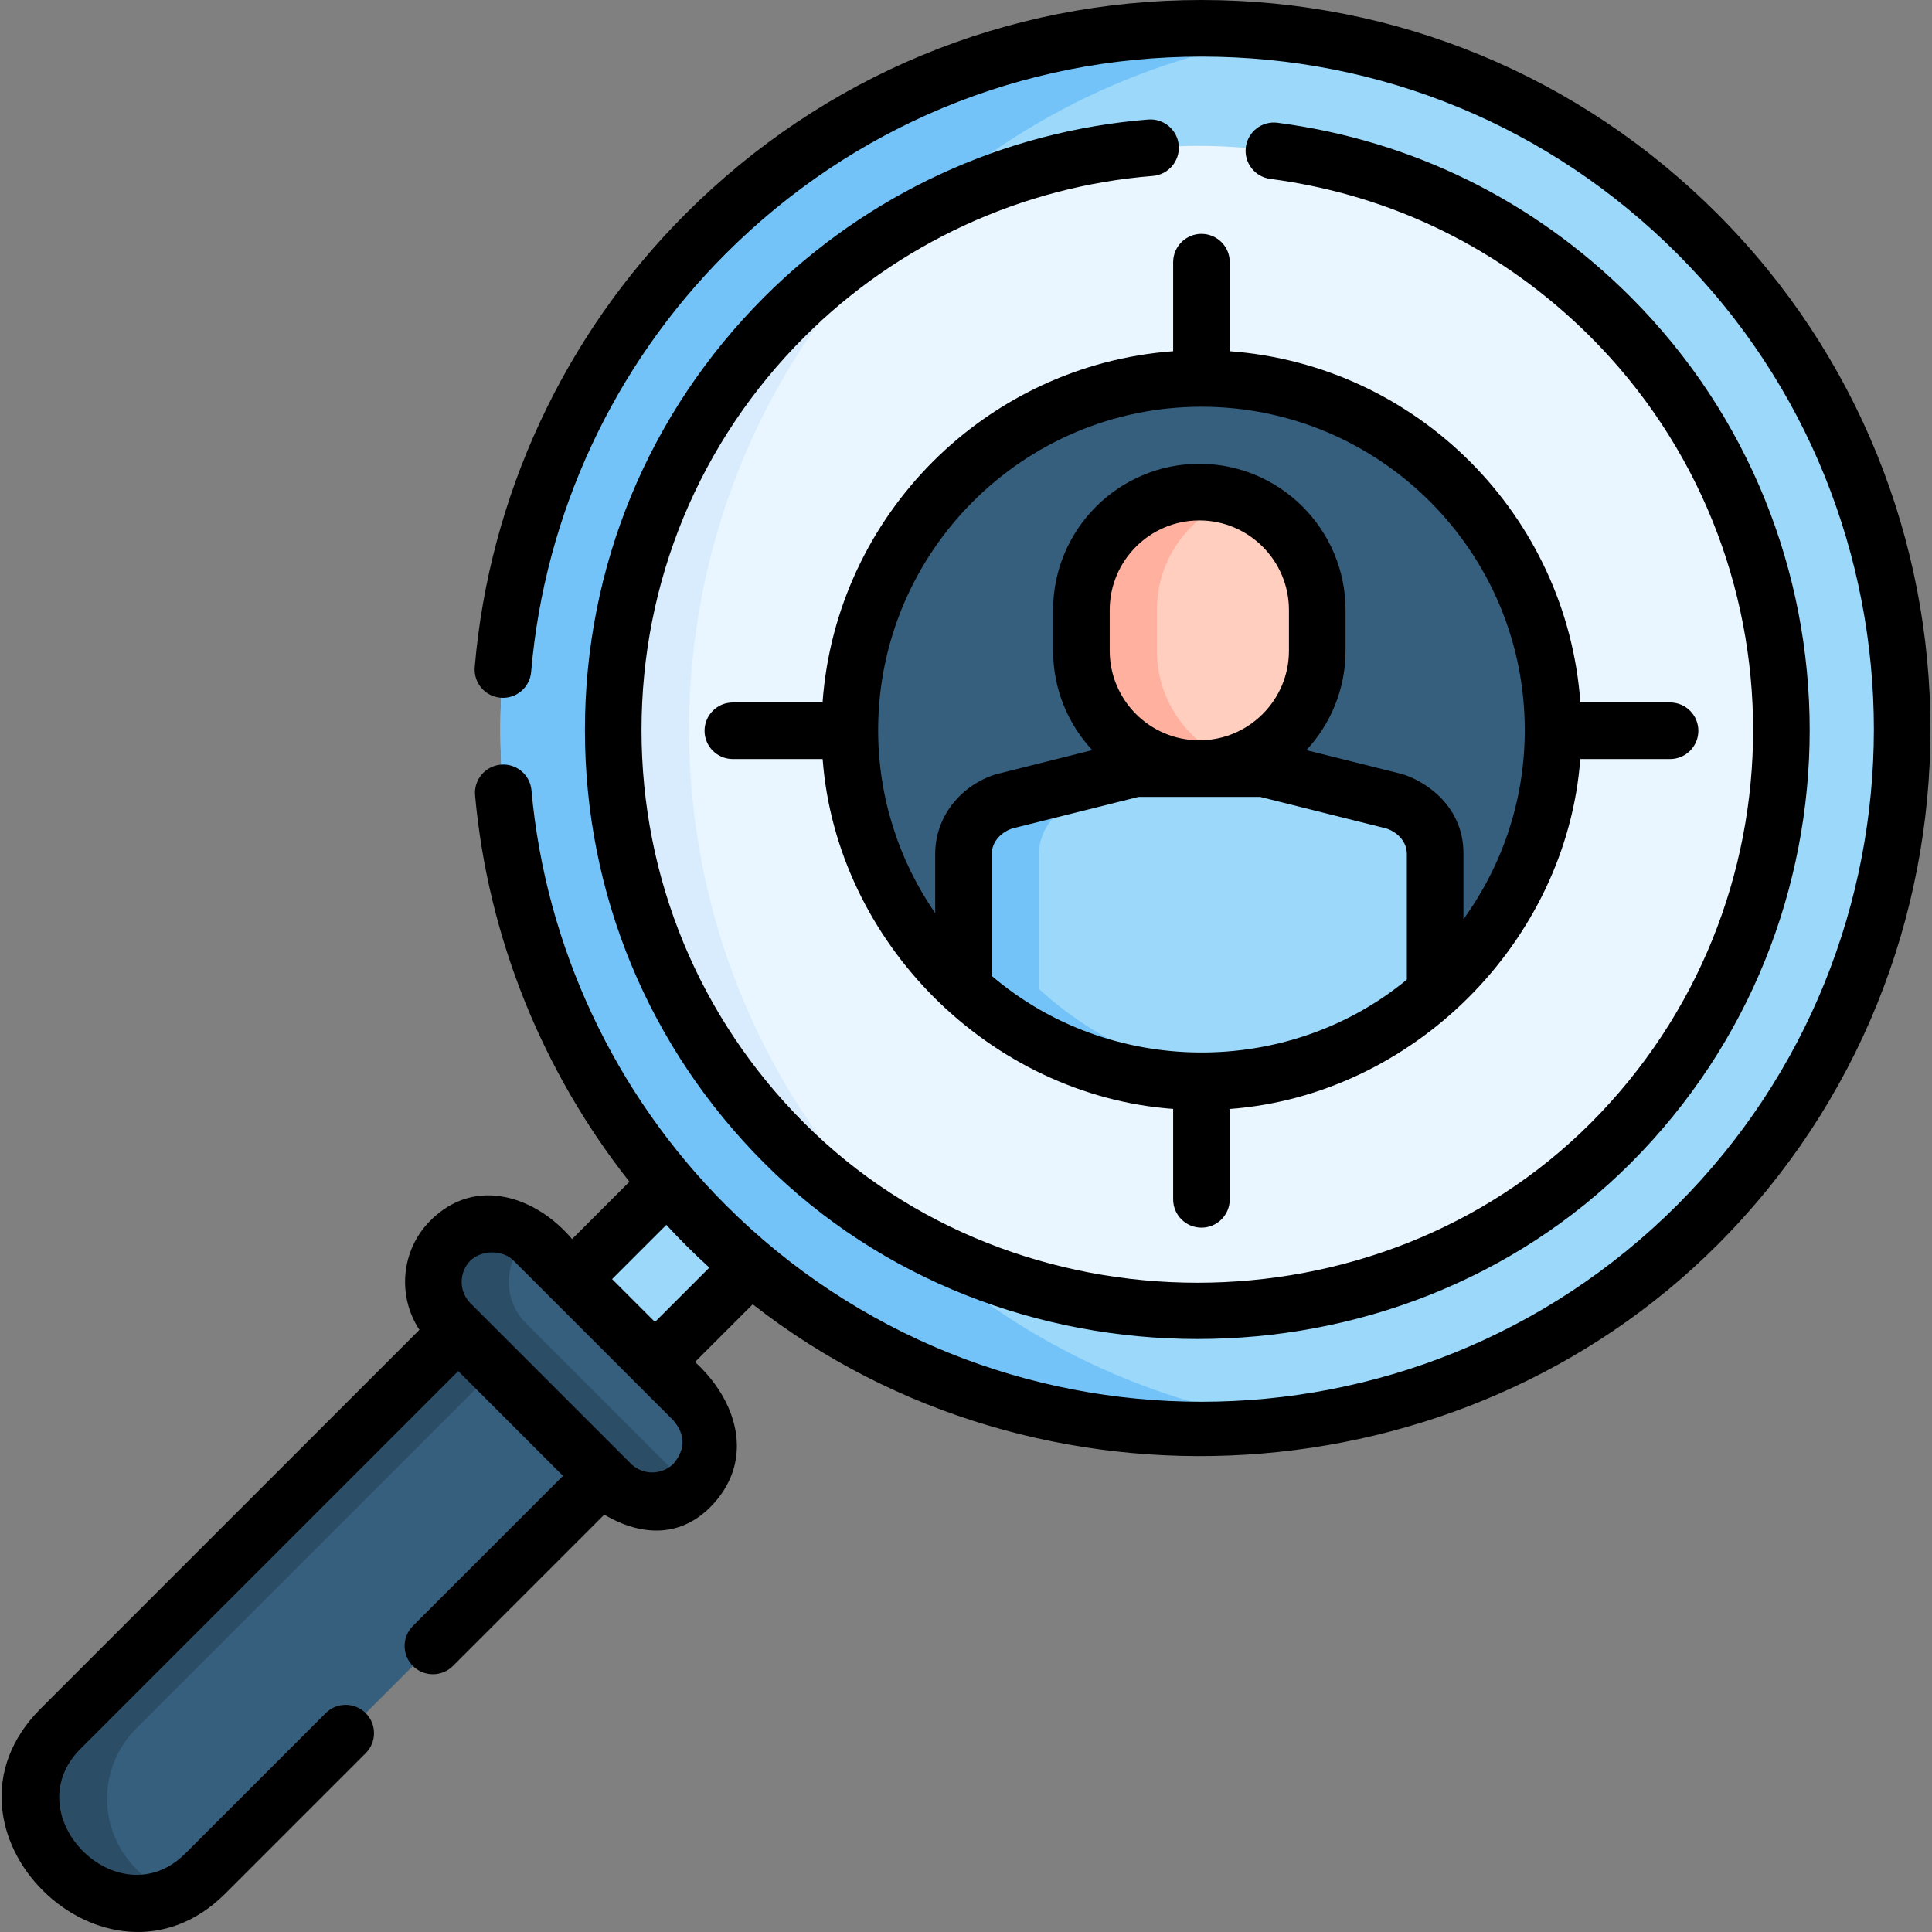 <svg id="Capa_1" enable-background="new 0 0 512.022 512.022" height="512" viewBox="0 0 512.022 512.022" width="512" xmlns="http://www.w3.org/2000/svg"><rect x="0" y="0" width="512.022" height="512.022" fill="#808080" stroke="none"/><g><path d="m161.859 393.18-42.466-42.466c-6.065-6.065-6.065-15.899 0-21.964l.006-.006c6.065-6.065 15.899-6.065 21.964 0l42.466 42.466c6.065 6.065 6.065 15.899 0 21.964l-.006.006c-6.065 6.065-15.899 6.065-21.964 0z" fill="#365e7d"/><path d="m182.838 394.081c-6.09 5.14-15.23 4.84-20.98-.9l-42.47-42.47c-6.06-6.06-6.06-15.9 0-21.96l.01-.01c5.75-5.74 14.89-6.04 20.98-.9-.34.29-.66.58-.98.9l-.01.01c-6.06 6.06-6.06 15.9 0 21.96l42.47 42.47c.32.319.64.61.98.9z" fill="#2b4d66"/><path d="m17.307 496.511-1.246-1.246c-10.251-10.251-10.251-26.872 0-37.123l105.38-105.38 38.369 38.369-105.38 105.38c-10.251 10.251-26.871 10.251-37.123 0z" fill="#365e7d"/><path d="m37.308 496.51c2.53 2.53 5.44 4.43 8.56 5.71-9.51 3.92-20.84 2.01-28.56-5.71l-1.25-1.25c-10.25-10.25-10.25-26.87 0-37.12l105.38-105.38 10 10-95.38 95.38c-10.25 10.25-10.25 26.87 0 37.12z" fill="#2b4d66"/><path d="m154.158 314.07h57.618v31.071h-57.618z" fill="#9bd8f9" transform="matrix(.707 -.707 .707 .707 -179.477 225.916)"/><circle cx="318.413" cy="193.293" fill="#9bd8f9" r="185.791"/><path d="m240.248 327.801c29.37 28.01 65.64 44.54 103.16 49.6-55.49 7.5-113.72-10.08-156.37-52.73-72.56-72.56-72.56-190.2 0-262.75 42.65-42.65 100.88-60.23 156.37-52.74-37.95 5.12-74.62 21.98-104.16 50.58-.74.7-1.48 1.43-2.21 2.16-72.56 72.55-72.56 190.19 0 262.75 1.06 1.059 2.13 2.11 3.21 3.13z" fill="#73c3f9"/><circle cx="317.351" cy="193.488" fill="#eaf6ff" r="154.832"/><path d="m240.248 327.801c-11.58-6.66-22.48-14.93-32.38-24.83-60.47-60.47-60.47-158.5 0-218.97 9.61-9.61 20.17-17.69 31.38-24.24-.74.7-1.48 1.43-2.21 2.16-72.56 72.55-72.56 190.19 0 262.75 1.06 1.059 2.13 2.11 3.21 3.13z" fill="#d8ecfe"/><path d="m411.598 193.491c0 27.69-12.08 52.56-31.25 69.61-16.47 14.67-38.16 23.57-61.94 23.57-24.32 0-46.46-9.32-63.06-24.59-18.52-17.02-30.12-41.45-30.12-68.59 0-51.47 41.72-93.19 93.18-93.19 51.471 0 93.19 41.72 93.19 93.19z" fill="#365e7d"/><path d="m380.348 226.271v36.83c-16.47 14.67-38.16 23.57-61.94 23.57-24.32 0-46.46-9.32-63.06-24.59v-35.81c0-6.29 4.36-11.87 10.84-13.91l34.62-8.66h34.08l34.62 8.66c6.48 2.04 10.84 7.619 10.84 13.91z" fill="#9bd8f9"/><path d="m328.408 286.131c-3.28.36-6.62.54-10 .54-24.32 0-46.46-9.32-63.06-24.59v-35.81c0-6.29 4.36-11.87 10.84-13.91l34.62-8.66h20l-34.62 8.66c-6.48 2.04-10.84 7.62-10.84 13.91v35.81c14.29 13.149 32.69 21.89 53.06 24.05z" fill="#73c3f9"/><path d="m286.596 161.672v10.776c0 17.259 13.991 31.251 31.251 31.251 17.259 0 31.251-13.991 31.251-31.251v-10.776c0-17.259-13.991-31.251-31.251-31.251-17.259 0-31.251 13.991-31.251 31.251z" fill="#ffcebf"/><path d="m306.596 172.447v-10.776c0-13.762 8.896-25.446 21.251-29.616-3.14-1.06-6.503-1.634-10-1.634-17.259 0-31.251 13.991-31.251 31.251v10.776c0 17.259 13.991 31.251 31.251 31.251 3.497 0 6.86-.575 10-1.634-12.355-4.171-21.251-15.856-21.251-29.618z" fill="#ffb09e"/><g><path d="m304.321 31.674c-38.353 3.068-74.49 19.768-101.755 47.023-30.663 30.663-47.549 71.429-47.549 114.788 0 43.36 16.887 84.126 47.549 114.789 62.054 62.054 167.383 62.193 229.577-.001 63.284-63.294 63.284-166.281 0-229.575-25.519-25.52-57.87-41.482-93.558-46.164-4.11-.539-7.874 2.354-8.412 6.461s2.354 7.873 6.461 8.412c32.383 4.248 61.741 18.735 84.901 41.896 57.437 57.446 57.437 150.918 0 208.363-56.319 56.321-151.916 56.448-208.363 0-27.83-27.829-43.156-64.828-43.156-104.182 0-39.353 15.326-76.352 43.155-104.18 24.747-24.738 57.542-39.896 92.345-42.679 4.129-.331 7.209-3.945 6.879-8.074-.331-4.128-3.972-7.194-8.074-6.877z"/><path d="m455.092 56.617c-36.51-36.51-85.05-56.617-136.679-56.617s-100.168 20.107-136.677 56.616c-32.201 32.19-52.061 74.874-55.921 120.188-.352 4.127 2.709 7.758 6.836 8.109 4.135.362 7.758-2.709 8.11-6.836 3.56-41.793 21.878-81.161 51.58-110.853 33.677-33.677 78.45-52.224 126.072-52.224s92.396 18.547 126.071 52.225c69.512 69.511 69.512 182.622.001 252.143-69.517 69.508-182.627 69.506-252.144 0-29.459-29.459-47.747-68.497-51.494-109.923-.373-4.124-4.007-7.167-8.145-6.794-4.125.373-7.167 4.021-6.794 8.146 3.387 37.435 17.731 73.064 40.902 102.385l-15.201 15.201c-9.303-11.059-25.48-16.977-37.52-4.938-7.865 7.865-8.84 20.049-2.929 28.987l-100.405 100.405c-31.967 32.014 17.502 80.452 48.977 48.978l37.19-37.19c2.929-2.93 2.929-7.678 0-10.607-2.929-2.928-7.678-2.928-10.606 0l-37.19 37.19c-17.686 17.689-45.452-10.075-27.764-27.763l100.077-100.077 27.764 27.764-39.777 39.776c-2.929 2.93-2.929 7.678 0 10.607 2.929 2.928 7.678 2.928 10.606 0l40.105-40.105c10.013 5.915 20.741 6.191 28.995-2.932 11.02-12.18 5.931-27.63-4.946-37.517l15.293-15.293c75.868 59.298 187.717 52.194 255.613-15.694 75.359-75.37 75.359-197.997 0-273.357zm-276.572 331.259c-3.132 3.134-8.227 3.132-11.358 0l-42.466-42.466c-3.12-3.12-3.131-8.189-.033-11.324 2.941-2.832 8.492-2.945 11.397-.039l42.467 42.467c3.137 3.788 3.135 7.575-.007 11.362zm-4.941-37.522-11.364-11.364 14.375-14.375c3.634 3.943 7.434 7.718 11.4 11.327z"/><path d="m318.412 61.978c-4.143 0-7.5 3.357-7.5 7.5v23.602c-49.612 3.671-89.334 43.45-92.918 93.086h-23.771c-4.142 0-7.5 3.357-7.5 7.5s3.358 7.5 7.5 7.5h23.793c3.687 48.662 44.394 89.141 92.896 92.729v23.96c0 4.143 3.357 7.5 7.5 7.5s7.5-3.357 7.5-7.5v-23.96c48.371-3.579 89.215-44.129 92.897-92.729h23.792c4.143 0 7.5-3.357 7.5-7.5s-3.357-7.5-7.5-7.5h-23.77c-3.584-49.636-43.307-89.415-92.92-93.086v-23.602c.001-4.143-3.356-7.5-7.499-7.5zm23.186 110.469c0 13.084-10.634 23.729-23.712 23.75h-.077c-13.079-.021-23.712-10.666-23.712-23.75v-10.775c0-13.097 10.654-23.751 23.751-23.751s23.751 10.654 23.751 23.751v10.775zm-39.87 38.75h32.238l33.473 8.375c3.241 1.095 5.405 3.767 5.405 6.701v33.343c-31.681 26.124-78.755 25.704-109.994-.977v-32.366c0-2.935 2.164-5.606 5.406-6.701zm102.372-17.71c0 18.707-6.043 36.02-16.256 50.126v-17.34c.069-13.423-11.306-19.798-16.515-21.189l-25.108-6.282c6.432-6.92 10.377-16.183 10.377-26.354v-10.775c0-21.367-17.384-38.751-38.751-38.751s-38.751 17.384-38.751 38.751v10.775c0 10.171 3.945 19.434 10.377 26.354 0 0-25.398 6.359-25.541 6.404-9.619 3.031-16.082 11.498-16.082 21.067v15.749c-9.527-13.808-15.124-30.527-15.124-48.535 0-47.248 38.439-85.687 85.686-85.687 47.248.001 85.688 38.439 85.688 85.687z"/></g></g></svg>